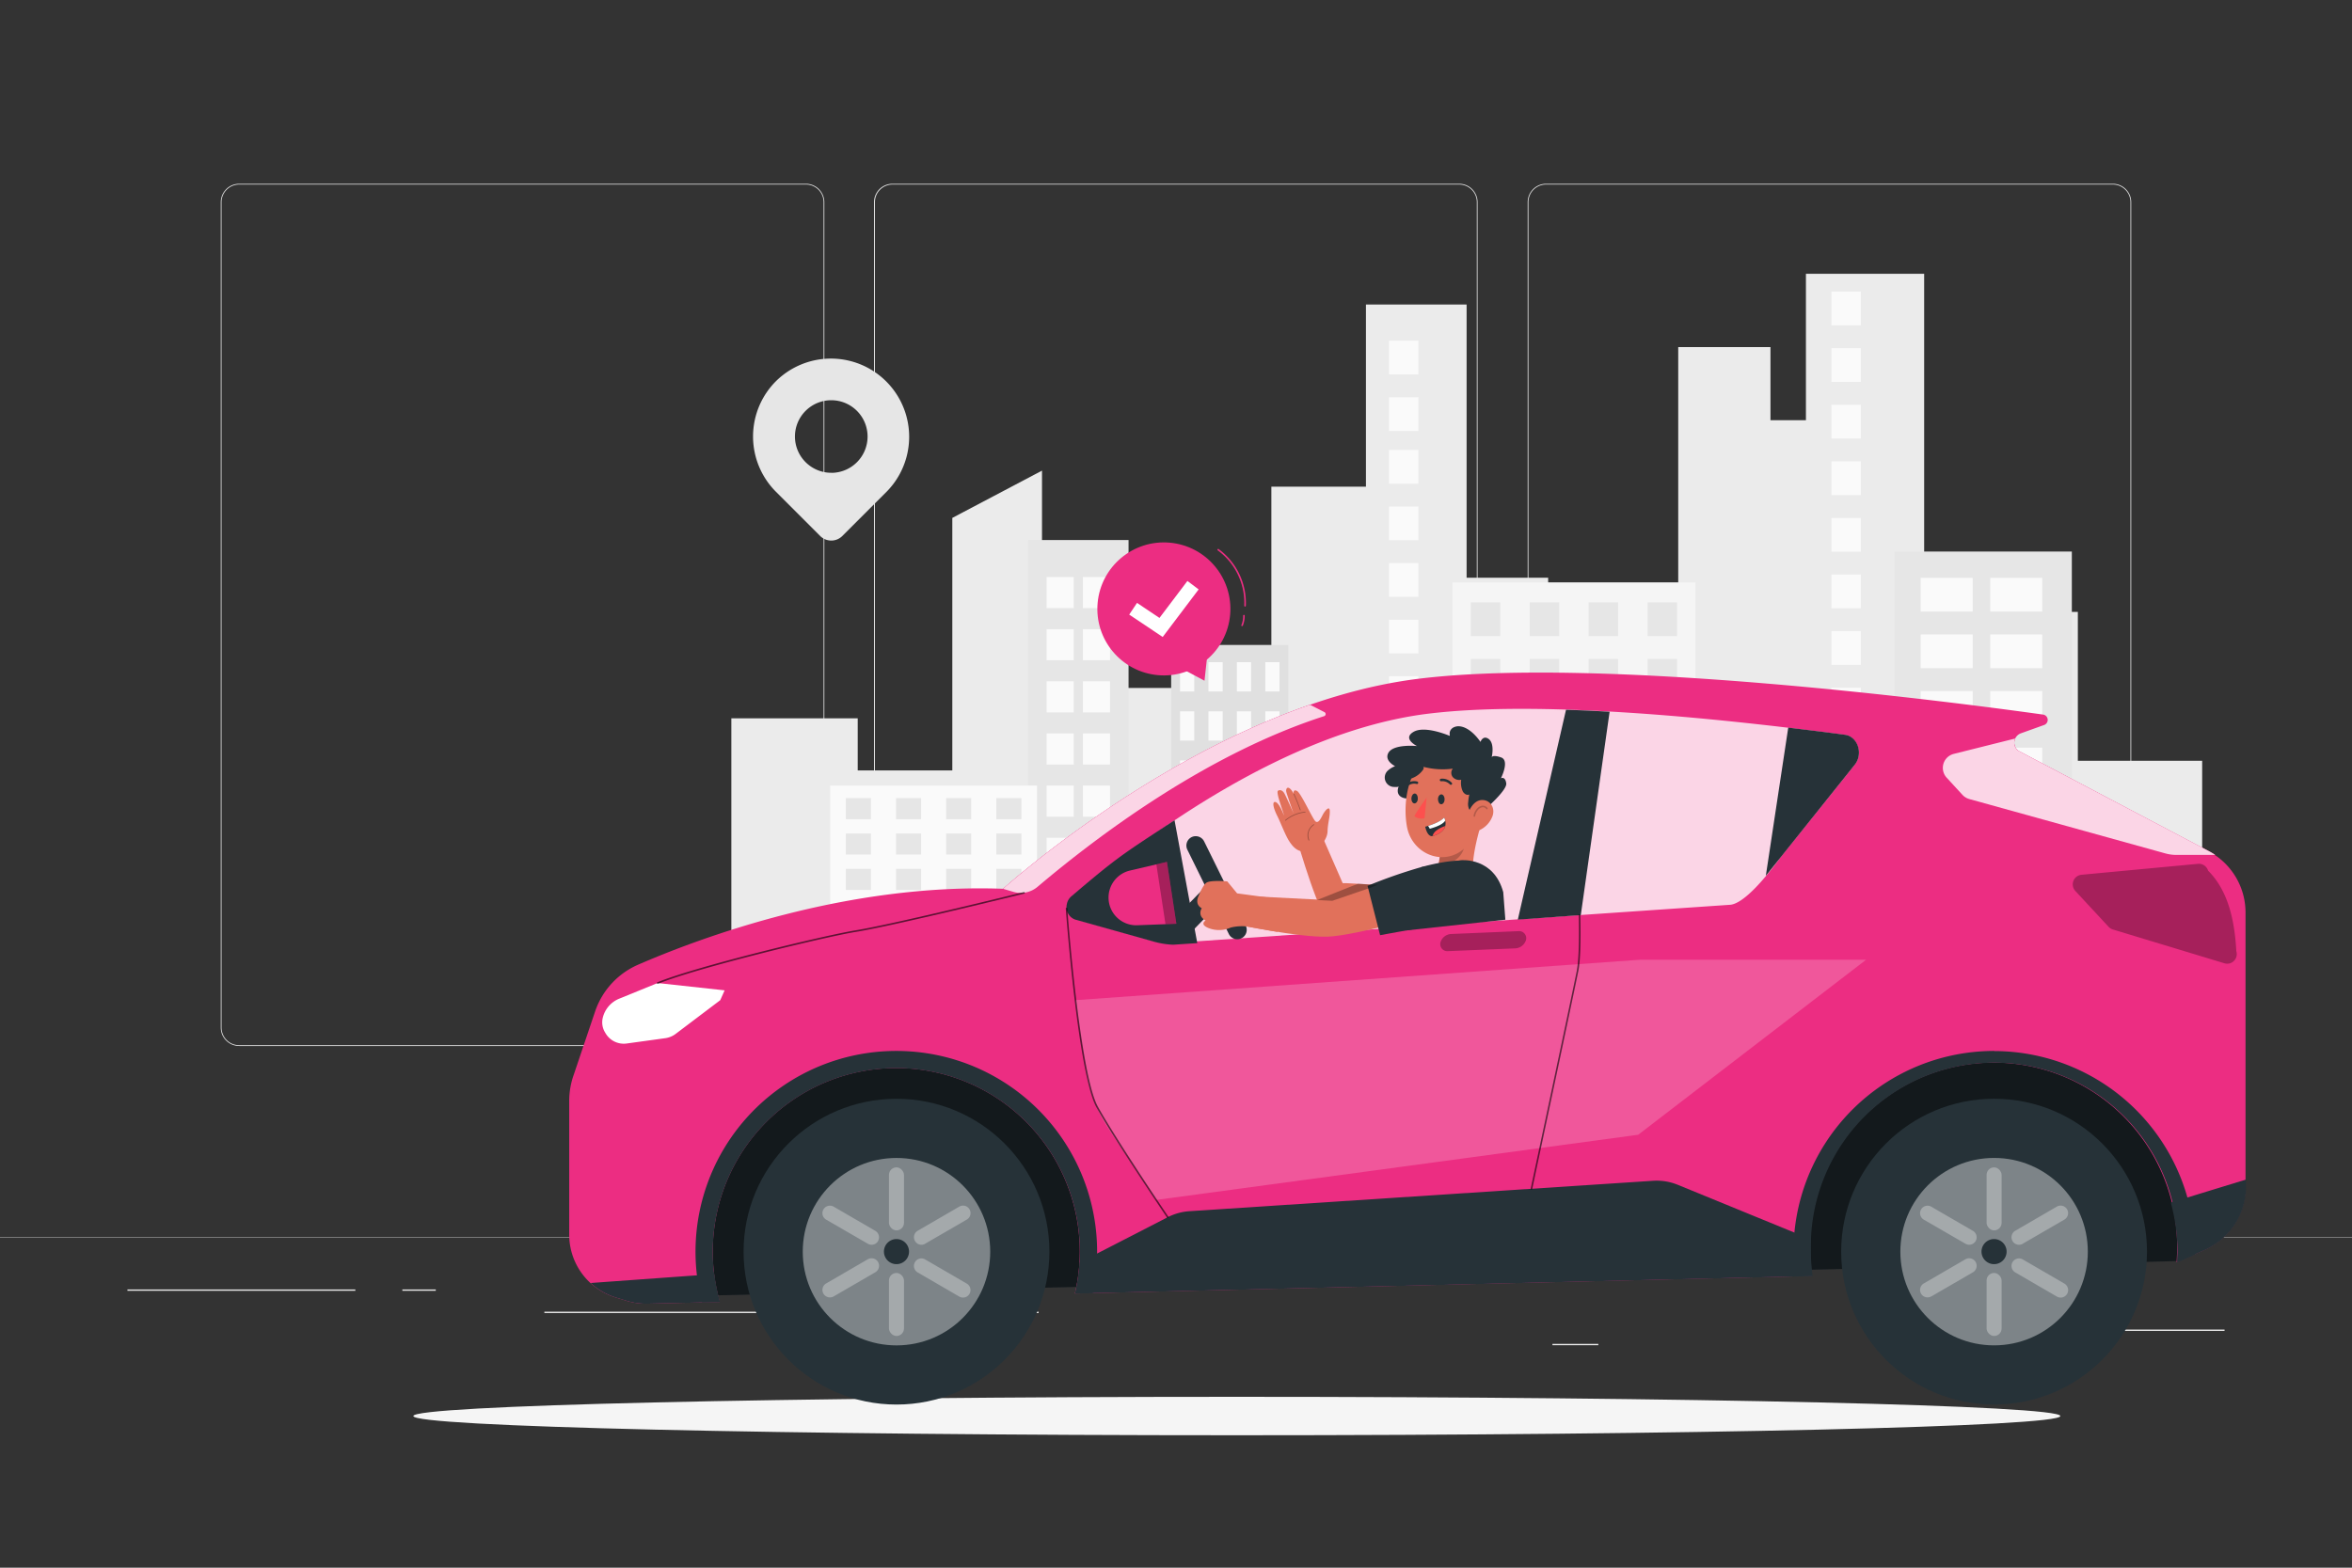 <svg xmlns="http://www.w3.org/2000/svg" viewBox="0 0 750 500"><rect x="0" y="0" width="750" height="500" fill="#333333" stroke="none"/><g id="freepik--background-complete--inject-57"><path d="M673.73,333.61H493a5.87,5.87,0,0,1-5.86-5.86V64.47A5.87,5.87,0,0,1,493,58.61H673.73a5.87,5.87,0,0,1,5.87,5.86V327.75A5.87,5.87,0,0,1,673.73,333.61ZM493,58.86a5.61,5.61,0,0,0-5.61,5.61V327.75a5.61,5.61,0,0,0,5.61,5.61H673.73a5.62,5.62,0,0,0,5.62-5.61V64.47a5.62,5.62,0,0,0-5.62-5.61Z" style="fill:#e0e0e0"></path><path d="M465.31,333.61H284.56a5.87,5.87,0,0,1-5.86-5.86V64.47a5.87,5.87,0,0,1,5.86-5.86H465.31a5.87,5.87,0,0,1,5.86,5.86V327.75A5.87,5.87,0,0,1,465.31,333.61ZM284.56,58.86A5.62,5.62,0,0,0,279,64.47V327.75a5.62,5.62,0,0,0,5.61,5.61H465.31a5.62,5.62,0,0,0,5.61-5.61V64.47a5.62,5.62,0,0,0-5.61-5.61Z" style="fill:#e0e0e0"></path><path d="M257,333.61H76.27a5.87,5.87,0,0,1-5.87-5.86V64.47a5.87,5.87,0,0,1,5.87-5.86H257a5.87,5.87,0,0,1,5.86,5.86V327.75A5.87,5.87,0,0,1,257,333.61ZM76.27,58.86a5.62,5.62,0,0,0-5.62,5.61V327.75a5.62,5.62,0,0,0,5.62,5.61H257a5.61,5.61,0,0,0,5.61-5.61V64.47A5.61,5.61,0,0,0,257,58.86Z" style="fill:#e0e0e0"></path><rect y="394.68" width="750" height="0.12" style="fill:#e0e0e0"></rect><path d="M247.43,121.58a24.94,24.94,0,0,1,35.27,35.27l-14.09,14.09a5,5,0,0,1-7.08,0l-14.1-14.1A24.94,24.94,0,0,1,247.43,121.58Zm17.64,29.23a11.58,11.58,0,1,0-11.58-11.58h0a11.58,11.58,0,0,0,11.58,11.56Z" style="fill:#e6e6e6"></path><g id="freepik--freepik--background-complete--inject-481--inject-57"><polygon points="662.58 242.65 662.58 195.15 633.17 195.15 633.17 205.98 613.57 205.98 613.57 87.31 575.87 87.31 575.87 134.02 564.56 134.02 564.56 110.7 535.15 110.7 535.15 224.44 493.67 224.44 493.67 184.25 467.67 184.25 467.67 97.12 435.57 97.12 435.57 155.21 405.41 155.21 405.41 280.35 382.04 280.35 382.04 219.41 357.91 219.41 357.91 180.2 332.27 180.2 332.27 150.1 303.67 165.18 303.67 245.72 273.51 245.72 273.51 229.11 233.21 229.11 233.21 345.84 702.22 346.07 702.22 242.65 662.58 242.65" style="fill:#ebebeb"></polygon><path d="M359.87,345.91V172.23h-32V346.07C338,345.82,359.87,345.91,359.87,345.91Z" style="fill:#e6e6e6"></path><path d="M330.69,346.07V250.55H264.74v95.31Z" style="fill:#fafafa"></path><path d="M410.82,345.93V205.7H373.46V345.91Z" style="fill:#e0e0e0"></path><rect x="376.3" y="211.2" width="4.53" height="9.34" style="fill:#fafafa"></rect><rect x="385.35" y="211.2" width="4.53" height="9.34" style="fill:#fafafa"></rect><rect x="394.41" y="211.2" width="4.53" height="9.34" style="fill:#fafafa"></rect><rect x="403.47" y="211.2" width="4.53" height="9.34" style="fill:#fafafa"></rect><rect x="376.3" y="226.87" width="4.53" height="9.34" style="fill:#fafafa"></rect><rect x="385.35" y="226.87" width="4.53" height="9.34" style="fill:#fafafa"></rect><rect x="394.41" y="226.87" width="4.53" height="9.34" style="fill:#fafafa"></rect><rect x="403.47" y="226.87" width="4.53" height="9.34" style="fill:#fafafa"></rect><rect x="376.3" y="242.53" width="4.53" height="9.34" style="fill:#fafafa"></rect><rect x="385.35" y="242.53" width="4.53" height="9.34" style="fill:#fafafa"></rect><rect x="394.41" y="242.53" width="4.53" height="9.34" style="fill:#fafafa"></rect><rect x="403.47" y="242.53" width="4.53" height="9.34" style="fill:#fafafa"></rect><rect x="376.3" y="258.19" width="4.53" height="9.34" style="fill:#fafafa"></rect><rect x="385.35" y="258.19" width="4.53" height="9.34" style="fill:#fafafa"></rect><rect x="394.41" y="258.19" width="4.53" height="9.34" style="fill:#fafafa"></rect><rect x="403.47" y="258.19" width="4.53" height="9.34" style="fill:#fafafa"></rect><rect x="376.3" y="273.85" width="4.53" height="9.34" style="fill:#fafafa"></rect><rect x="385.35" y="273.85" width="4.53" height="9.34" style="fill:#fafafa"></rect><rect x="394.41" y="273.85" width="4.53" height="9.34" style="fill:#fafafa"></rect><rect x="403.47" y="273.85" width="4.53" height="9.34" style="fill:#fafafa"></rect><rect x="376.3" y="289.51" width="4.53" height="9.34" style="fill:#fafafa"></rect><rect x="385.35" y="289.51" width="4.53" height="9.34" style="fill:#fafafa"></rect><rect x="394.41" y="289.51" width="4.53" height="9.34" style="fill:#fafafa"></rect><rect x="403.47" y="289.51" width="4.53" height="9.34" style="fill:#fafafa"></rect><rect x="376.3" y="305.17" width="4.53" height="9.34" style="fill:#fafafa"></rect><rect x="385.35" y="305.17" width="4.53" height="9.34" style="fill:#fafafa"></rect><rect x="394.41" y="305.17" width="4.53" height="9.34" style="fill:#fafafa"></rect><rect x="403.47" y="305.17" width="4.53" height="9.34" style="fill:#fafafa"></rect><rect x="376.3" y="320.84" width="4.53" height="9.34" style="fill:#fafafa"></rect><rect x="385.35" y="320.84" width="4.53" height="9.34" style="fill:#fafafa"></rect><rect x="394.41" y="320.84" width="4.53" height="9.34" style="fill:#fafafa"></rect><rect x="403.47" y="320.84" width="4.53" height="9.34" style="fill:#fafafa"></rect><path d="M540.65,346V185.73H463.19V346.05S540.06,346.07,540.65,346Z" style="fill:#f5f5f5"></path><rect x="469" y="192.12" width="9.39" height="10.76" style="fill:#e6e6e6"></rect><rect x="487.8" y="192.12" width="9.39" height="10.76" style="fill:#e6e6e6"></rect><rect x="506.58" y="192.12" width="9.39" height="10.76" style="fill:#e6e6e6"></rect><rect x="525.37" y="192.12" width="9.39" height="10.76" style="fill:#e6e6e6"></rect><rect x="469" y="210.17" width="9.39" height="10.76" style="fill:#e6e6e6"></rect><rect x="487.8" y="210.17" width="9.39" height="10.76" style="fill:#e6e6e6"></rect><rect x="506.58" y="210.17" width="9.39" height="10.76" style="fill:#e6e6e6"></rect><rect x="525.37" y="210.17" width="9.39" height="10.76" style="fill:#e6e6e6"></rect><rect x="469" y="228.22" width="9.39" height="10.76" style="fill:#e6e6e6"></rect><rect x="487.8" y="228.22" width="9.39" height="10.76" style="fill:#e6e6e6"></rect><rect x="506.58" y="228.22" width="9.39" height="10.76" style="fill:#e6e6e6"></rect><rect x="525.37" y="228.22" width="9.39" height="10.76" style="fill:#e6e6e6"></rect><rect x="469" y="246.26" width="9.39" height="10.76" style="fill:#e6e6e6"></rect><rect x="487.8" y="246.26" width="9.39" height="10.76" style="fill:#e6e6e6"></rect><rect x="506.58" y="246.26" width="9.39" height="10.76" style="fill:#e6e6e6"></rect><rect x="525.37" y="246.26" width="9.39" height="10.76" style="fill:#e6e6e6"></rect><rect x="469" y="264.32" width="9.39" height="10.76" style="fill:#e6e6e6"></rect><rect x="487.8" y="264.32" width="9.39" height="10.76" style="fill:#e6e6e6"></rect><rect x="506.58" y="264.32" width="9.39" height="10.76" style="fill:#e6e6e6"></rect><rect x="525.37" y="264.32" width="9.39" height="10.76" style="fill:#e6e6e6"></rect><rect x="469" y="282.36" width="9.39" height="10.76" style="fill:#e6e6e6"></rect><rect x="487.8" y="282.36" width="9.39" height="10.76" style="fill:#e6e6e6"></rect><rect x="506.58" y="282.36" width="9.39" height="10.76" style="fill:#e6e6e6"></rect><rect x="525.37" y="282.36" width="9.39" height="10.76" style="fill:#e6e6e6"></rect><rect x="469" y="300.41" width="9.39" height="10.76" style="fill:#e6e6e6"></rect><rect x="487.8" y="300.41" width="9.39" height="10.76" style="fill:#e6e6e6"></rect><rect x="506.58" y="300.41" width="9.39" height="10.76" style="fill:#e6e6e6"></rect><rect x="525.37" y="300.41" width="9.39" height="10.76" style="fill:#e6e6e6"></rect><rect x="469" y="318.46" width="9.39" height="10.76" style="fill:#e6e6e6"></rect><rect x="487.8" y="318.46" width="9.39" height="10.76" style="fill:#e6e6e6"></rect><rect x="506.58" y="318.46" width="9.39" height="10.76" style="fill:#e6e6e6"></rect><rect x="525.37" y="318.46" width="9.39" height="10.76" style="fill:#e6e6e6"></rect><rect x="333.74" y="184.03" width="8.65" height="9.92" style="fill:#fafafa"></rect><rect x="333.74" y="200.66" width="8.65" height="9.92" style="fill:#fafafa"></rect><rect x="333.74" y="217.3" width="8.65" height="9.92" style="fill:#fafafa"></rect><rect x="333.74" y="233.92" width="8.65" height="9.92" style="fill:#fafafa"></rect><rect x="333.74" y="250.55" width="8.65" height="9.92" style="fill:#fafafa"></rect><rect x="333.74" y="267.19" width="8.65" height="9.92" style="fill:#fafafa"></rect><rect x="333.74" y="283.82" width="8.65" height="9.92" style="fill:#fafafa"></rect><rect x="333.74" y="300.45" width="8.65" height="9.92" style="fill:#fafafa"></rect><rect x="345.31" y="184.03" width="8.65" height="9.92" style="fill:#fafafa"></rect><rect x="345.31" y="200.66" width="8.65" height="9.92" style="fill:#fafafa"></rect><rect x="345.31" y="217.3" width="8.65" height="9.92" style="fill:#fafafa"></rect><rect x="345.31" y="233.92" width="8.65" height="9.92" style="fill:#fafafa"></rect><rect x="345.31" y="250.55" width="8.65" height="9.92" style="fill:#fafafa"></rect><rect x="345.31" y="267.19" width="8.65" height="9.92" style="fill:#fafafa"></rect><rect x="345.31" y="283.82" width="8.65" height="9.92" style="fill:#fafafa"></rect><rect x="345.31" y="300.45" width="8.65" height="9.92" style="fill:#fafafa"></rect><rect x="442.92" y="108.65" width="9.39" height="10.76" style="fill:#fafafa"></rect><rect x="442.92" y="126.69" width="9.39" height="10.76" style="fill:#fafafa"></rect><rect x="442.92" y="143.51" width="9.39" height="10.76" style="fill:#fafafa"></rect><rect x="442.92" y="161.55" width="9.39" height="10.76" style="fill:#fafafa"></rect><rect x="442.92" y="179.59" width="9.39" height="10.76" style="fill:#fafafa"></rect><rect x="442.92" y="197.65" width="9.39" height="10.76" style="fill:#fafafa"></rect><rect x="442.92" y="215.69" width="9.39" height="10.76" style="fill:#fafafa"></rect><rect x="442.92" y="233.75" width="9.39" height="10.76" style="fill:#fafafa"></rect><rect x="583.99" y="93" width="9.39" height="10.76" style="fill:#fafafa"></rect><rect x="583.99" y="111.04" width="9.39" height="10.76" style="fill:#fafafa"></rect><rect x="583.99" y="129.1" width="9.39" height="10.76" style="fill:#fafafa"></rect><rect x="583.99" y="147.14" width="9.39" height="10.76" style="fill:#fafafa"></rect><rect x="583.99" y="165.2" width="9.39" height="10.76" style="fill:#fafafa"></rect><rect x="583.99" y="183.24" width="9.39" height="10.76" style="fill:#fafafa"></rect><rect x="583.99" y="201.29" width="9.39" height="10.76" style="fill:#fafafa"></rect><rect x="583.99" y="219.34" width="9.39" height="10.76" style="fill:#fafafa"></rect><rect x="604.1" y="175.91" width="56.56" height="170.16" style="fill:#e6e6e6"></rect><rect x="612.47" y="184.3" width="16.58" height="10.76" style="fill:#fafafa"></rect><rect x="612.47" y="202.36" width="16.58" height="10.76" style="fill:#fafafa"></rect><rect x="612.47" y="220.4" width="16.58" height="10.76" style="fill:#fafafa"></rect><rect x="612.47" y="238.45" width="16.58" height="10.76" style="fill:#fafafa"></rect><rect x="612.47" y="256.5" width="16.58" height="10.76" style="fill:#fafafa"></rect><rect x="612.47" y="274.54" width="16.58" height="10.76" style="fill:#fafafa"></rect><rect x="612.47" y="292.6" width="16.58" height="10.76" style="fill:#fafafa"></rect><rect x="612.47" y="310.64" width="16.58" height="10.76" style="fill:#fafafa"></rect><rect x="634.65" y="184.3" width="16.58" height="10.76" style="fill:#fafafa"></rect><rect x="634.65" y="202.36" width="16.58" height="10.76" style="fill:#fafafa"></rect><rect x="634.65" y="220.4" width="16.58" height="10.76" style="fill:#fafafa"></rect><rect x="634.65" y="238.45" width="16.58" height="10.76" style="fill:#fafafa"></rect><rect x="634.65" y="256.5" width="16.58" height="10.76" style="fill:#fafafa"></rect><rect x="634.65" y="274.54" width="16.58" height="10.76" style="fill:#fafafa"></rect><rect x="634.65" y="292.6" width="16.58" height="10.76" style="fill:#fafafa"></rect><rect x="634.65" y="310.64" width="16.58" height="10.76" style="fill:#fafafa"></rect><path d="M573.26,346V228.22H548.59V346Z" style="fill:#e0e0e0"></path><rect x="550.46" y="232.98" width="2.99" height="8.02" style="fill:#fafafa"></rect><rect x="556.44" y="232.98" width="2.99" height="8.02" style="fill:#fafafa"></rect><rect x="562.41" y="232.98" width="2.99" height="8.02" style="fill:#fafafa"></rect><rect x="568.4" y="232.98" width="2.99" height="8.02" style="fill:#fafafa"></rect><rect x="550.46" y="246.44" width="2.99" height="8.02" style="fill:#fafafa"></rect><rect x="556.44" y="246.44" width="2.99" height="8.02" style="fill:#fafafa"></rect><rect x="562.41" y="246.44" width="2.99" height="8.02" style="fill:#fafafa"></rect><rect x="568.4" y="246.44" width="2.99" height="8.02" style="fill:#fafafa"></rect><rect x="550.46" y="259.89" width="2.99" height="8.02" style="fill:#fafafa"></rect><rect x="556.44" y="259.89" width="2.99" height="8.02" style="fill:#fafafa"></rect><rect x="562.41" y="259.89" width="2.99" height="8.02" style="fill:#fafafa"></rect><rect x="568.4" y="259.89" width="2.99" height="8.02" style="fill:#fafafa"></rect><rect x="550.46" y="273.35" width="2.99" height="8.02" style="fill:#fafafa"></rect><rect x="556.44" y="273.35" width="2.99" height="8.02" style="fill:#fafafa"></rect><rect x="562.41" y="273.35" width="2.99" height="8.02" style="fill:#fafafa"></rect><rect x="568.4" y="273.35" width="2.99" height="8.02" style="fill:#fafafa"></rect><rect x="550.46" y="286.82" width="2.99" height="8.02" style="fill:#fafafa"></rect><rect x="556.44" y="286.82" width="2.99" height="8.02" style="fill:#fafafa"></rect><rect x="562.41" y="286.82" width="2.99" height="8.02" style="fill:#fafafa"></rect><rect x="568.4" y="286.82" width="2.99" height="8.02" style="fill:#fafafa"></rect><rect x="550.46" y="300.27" width="2.99" height="8.02" style="fill:#fafafa"></rect><rect x="556.44" y="300.27" width="2.99" height="8.02" style="fill:#fafafa"></rect><rect x="562.41" y="300.27" width="2.99" height="8.02" style="fill:#fafafa"></rect><rect x="568.4" y="300.27" width="2.99" height="8.02" style="fill:#fafafa"></rect><rect x="550.46" y="313.73" width="2.99" height="8.02" style="fill:#fafafa"></rect><rect x="556.44" y="313.73" width="2.99" height="8.02" style="fill:#fafafa"></rect><rect x="562.41" y="313.73" width="2.99" height="8.02" style="fill:#fafafa"></rect><rect x="568.4" y="313.73" width="2.99" height="8.02" style="fill:#fafafa"></rect><rect x="550.46" y="327.18" width="2.99" height="8.02" style="fill:#fafafa"></rect><rect x="556.44" y="327.18" width="2.99" height="8.02" style="fill:#fafafa"></rect><rect x="562.41" y="327.18" width="2.99" height="8.02" style="fill:#fafafa"></rect><rect x="568.4" y="327.18" width="2.99" height="8.02" style="fill:#fafafa"></rect><rect x="269.73" y="254.54" width="8" height="6.73" style="fill:#e6e6e6"></rect><rect x="285.72" y="254.54" width="8" height="6.73" style="fill:#e6e6e6"></rect><rect x="301.7" y="254.54" width="8" height="6.73" style="fill:#e6e6e6"></rect><rect x="317.7" y="254.54" width="8" height="6.73" style="fill:#e6e6e6"></rect><rect x="269.73" y="265.83" width="8" height="6.73" style="fill:#e6e6e6"></rect><rect x="285.72" y="265.83" width="8" height="6.73" style="fill:#e6e6e6"></rect><rect x="301.7" y="265.83" width="8" height="6.73" style="fill:#e6e6e6"></rect><rect x="317.7" y="265.83" width="8" height="6.73" style="fill:#e6e6e6"></rect><rect x="269.73" y="277.11" width="8" height="6.73" style="fill:#e6e6e6"></rect><rect x="285.72" y="277.11" width="8" height="6.73" style="fill:#e6e6e6"></rect><rect x="301.7" y="277.11" width="8" height="6.73" style="fill:#e6e6e6"></rect><rect x="317.7" y="277.11" width="8" height="6.73" style="fill:#e6e6e6"></rect><rect x="269.73" y="288.4" width="8" height="6.73" style="fill:#e6e6e6"></rect><rect x="285.72" y="288.4" width="8" height="6.73" style="fill:#e6e6e6"></rect><rect x="301.7" y="288.4" width="8" height="6.73" style="fill:#e6e6e6"></rect><rect x="317.7" y="288.4" width="8" height="6.73" style="fill:#e6e6e6"></rect><rect x="269.73" y="299.68" width="8" height="6.73" style="fill:#e6e6e6"></rect><rect x="285.72" y="299.68" width="8" height="6.73" style="fill:#e6e6e6"></rect><rect x="301.7" y="299.68" width="8" height="6.73" style="fill:#e6e6e6"></rect><rect x="317.7" y="299.68" width="8" height="6.73" style="fill:#e6e6e6"></rect><rect x="269.73" y="310.96" width="8" height="6.73" style="fill:#e6e6e6"></rect><rect x="285.72" y="310.96" width="8" height="6.73" style="fill:#e6e6e6"></rect><rect x="301.7" y="310.96" width="8" height="6.73" style="fill:#e6e6e6"></rect><rect x="317.7" y="310.96" width="8" height="6.73" style="fill:#e6e6e6"></rect><rect x="269.73" y="322.25" width="8" height="6.73" style="fill:#e6e6e6"></rect><rect x="285.72" y="322.25" width="8" height="6.73" style="fill:#e6e6e6"></rect><rect x="301.7" y="322.25" width="8" height="6.73" style="fill:#e6e6e6"></rect><rect x="317.7" y="322.25" width="8" height="6.73" style="fill:#e6e6e6"></rect></g><rect x="653.63" y="424.06" width="55.73" height="0.42" style="fill:#ebebeb"></rect><rect x="495.04" y="428.62" width="14.63" height="0.42" style="fill:#ebebeb"></rect><rect x="40.64" y="411.26" width="72.67" height="0.42" style="fill:#ebebeb"></rect><rect x="128.3" y="411.26" width="10.66" height="0.42" style="fill:#ebebeb"></rect><rect x="173.59" y="418.36" width="157.61" height="0.42" style="fill:#ebebeb"></rect></g><g id="freepik--Shadow--inject-57"><path d="M657,451.63c0,3.39-117.57,6.13-262.6,6.13s-262.6-2.74-262.6-6.13,117.57-6.13,262.6-6.13S657,448.25,657,451.63Z" style="fill:#f5f5f5"></path></g><g id="freepik--speech-bubble--inject-57"><circle cx="371.15" cy="194.23" r="21.21" transform="translate(145.05 546.86) rotate(-84.96)" style="fill:#EC2D82"></circle><polygon points="379.48 208.61 378.01 213.87 384.09 217.11 384.83 210.37 379.48 208.61" style="fill:#EC2D82"></polygon><path d="M397,193.46h0a.26.26,0,0,1-.23-.27,20.82,20.82,0,0,0-8.46-17.66.25.25,0,0,1-.06-.35.25.25,0,0,1,.35-.06,21.34,21.34,0,0,1,8.67,18.1A.25.25,0,0,1,397,193.46Z" style="fill:#EC2D82"></path><path d="M396.08,199.69l-.09,0a.25.25,0,0,1-.14-.33,7.38,7.38,0,0,0,.56-3,.25.25,0,0,1,.25-.25.24.24,0,0,1,.25.24,7.83,7.83,0,0,1-.6,3.18A.25.25,0,0,1,396.08,199.69Z" style="fill:#EC2D82"></path><polygon points="370.76 203.16 360.08 196.02 362.57 192.29 369.73 197.08 378.64 185.29 382.22 187.99 370.76 203.16" style="fill:#fff"></polygon></g><g id="freepik--Character--inject-57"><polygon points="695.14 402.19 200.53 413.79 200.53 329.19 699.9 329.19 695.14 402.19" style="fill:#263238"></polygon><polygon points="695.14 402.19 200.53 413.79 200.53 329.19 699.9 329.19 695.14 402.19" style="isolation:isolate;opacity:0.5"></polygon><g id="freepik--freepik-car-inject-7--inject-57"><path d="M181.51,350.9v42.9a20.94,20.94,0,0,0,14.77,20l3.49,1.06a20.87,20.87,0,0,0,6.66.93l23.1-.54a58.52,58.52,0,1,1,113.23-2.7l235-5.59a57.3,57.3,0,0,1-.55-8.28,58.52,58.52,0,1,1,117,.51c0,1.14-.1,2.26-.1,3.39.31-.13.63-.25.94-.4l8-3.59a22.15,22.15,0,0,0,13-20.18V291.05a22.1,22.1,0,0,0-11.83-19.58L644,239.7a3.19,3.19,0,0,1,.4-5.81l7.39-2.65a1.72,1.72,0,0,0-.34-3.34c-28.7-4-140.35-18.6-199-11.43-67.7,8.29-132.58,67-132.58,67C270,281.64,223.47,299,203.45,307.69a25,25,0,0,0-13.69,14.92l-6.85,20.3A25,25,0,0,0,181.51,350.9Z" style="fill:#EC2D82"></path><path d="M577.87,407a59.29,59.29,0,0,1-.51-7.77c0-1.33,0-2.64.13-3.94L535,377.88a17.87,17.87,0,0,0-7.85-1.28l-147.84,9.7a17.63,17.63,0,0,0-6.93,1.91l-28.09,14.45a60.23,60.23,0,0,1-1.43,9.91Z" style="fill:#263238"></path><path d="M716.22,378.43V376.2l-24,7.36a59.1,59.1,0,0,1,2.11,15.65c0,1.14-.1,2.26-.1,3.39.31-.13.63-.25.94-.4l8.06-3.59A22.15,22.15,0,0,0,716.22,378.43Z" style="fill:#263238"></path><path d="M188.33,409.2a21,21,0,0,0,8,4.62l3.5,1.06a20.81,20.81,0,0,0,6.65.93l23.1-.54a57.54,57.54,0,0,1-1.8-8.92Z" style="fill:#263238"></path><path d="M635.93,335.19a64,64,0,0,0-63.53,71.93L578,407a57.3,57.3,0,0,1-.55-8.28,58.52,58.52,0,1,1,117,.51c0,1.14-.09,2.26-.09,3.39.31-.13.63-.25.94-.4l4.62-2.1v-.89a64.09,64.09,0,0,0-64-64Z" style="fill:#263238"></path><path d="M285.87,335.19a64,64,0,0,0-62,80.2l5.68-.12a58.52,58.52,0,1,1,113.24-2.7l5.67-.13a64,64,0,0,0-62.64-77.25Z" style="fill:#263238"></path><path d="M341.58,286a4.25,4.25,0,0,0-1.37,2.35,4.2,4.2,0,0,0,2.66,5l24.43,6.85a16.7,16.7,0,0,0,6.63.5L555.1,278.25a18.49,18.49,0,0,0,11.63-6.45l23.76-27.69a6,6,0,0,0,1.43-3.38c.32-3.15-1.65-6-4.42-6.35-43.38-5.75-98.23-11-132.86-6.75C409.25,233.17,363.54,267.29,341.58,286Z" style="fill:#EC2D82"></path><path d="M342.4,286a4.26,4.26,0,0,0-1.38,2.35,4.21,4.21,0,0,0,2.67,5l24.43,6.85a16.7,16.7,0,0,0,6.63.5l177.11-12.14c4.41-.56,11.22-8.67,16-15.24l23.41-29.21a6.18,6.18,0,0,0,1.43-3.38c.32-3.15-1.66-6-4.42-6.35-43.38-5.75-98.23-11-132.87-6.75C410.06,233.17,364.36,267.29,342.4,286Z" style="fill:#fff;isolation:isolate;opacity:0.8"></path><g style="opacity:0.3"><path d="M460.74,303.23a2.23,2.23,0,0,1-1.34-2.86h0a3.73,3.73,0,0,1,3.37-2.48l21.56-.91a2.28,2.28,0,0,1,.86.13,2.25,2.25,0,0,1,1.36,2.88h0a3.79,3.79,0,0,1-3.39,2.48l-21.56.89A2.31,2.31,0,0,1,460.74,303.23Z"></path></g><path d="M621.08,241.46a4.61,4.61,0,0,0-.38,6.52l5.11,5.56a4.73,4.73,0,0,0,2.16,1.31l62.63,17.37a13.44,13.44,0,0,0,3.34.45h12.44a20,20,0,0,0-2-1.2L644,239.66h0a3.07,3.07,0,0,1-1.39-4.12L623,240.45A4.67,4.67,0,0,0,621.08,241.46Z" style="fill:#EC2D82"></path><path d="M231.07,315.86l-21.37-2.33-12.27,5a8.8,8.8,0,0,0-5.2,6h0a6.17,6.17,0,0,0,.63,4.62l.22.37a6.73,6.73,0,0,0,6.74,3.3l12.32-1.7a7.18,7.18,0,0,0,3.31-1.37L229.67,319Z" style="fill:#fff;isolation:isolate"></path><path d="M319.85,283.48l3.4,1a8.28,8.28,0,0,0,7.59-1.63c19.81-16.76,54.24-42.46,91.4-54.44a.73.73,0,0,0,.39-.32.69.69,0,0,0-.27-.95l-4.62-2.37C364.14,243.33,319.85,283.48,319.85,283.48Z" style="fill:#EC2D82"></path><path d="M319.85,283.48l3.4,1a8.28,8.28,0,0,0,7.59-1.63c19.81-16.76,54.24-42.46,91.4-54.44a.73.73,0,0,0,.39-.32.69.69,0,0,0-.27-.95l-4.62-2.37C364.14,243.33,319.85,283.48,319.85,283.48Z" style="fill:#fff;isolation:isolate;opacity:0.8"></path><path d="M522.94,306.1,342.84,319l3.39,22.21a46.9,46.9,0,0,0,7.39,19l15.05,22.5,153.72-20.79,72.67-55.82Z" style="fill:#fff;isolation:isolate;opacity:0.2"></path><circle cx="635.87" cy="399.2" r="48.76" style="fill:#263238"></circle><circle cx="635.87" cy="399.2" r="29.89" style="fill:#fff;isolation:isolate;opacity:0.4"></circle><g style="opacity:0.3"><rect x="633.48" y="372.32" width="4.79" height="20.1" rx="2.39" style="fill:#fff"></rect></g><g style="opacity:0.3"><rect x="633.48" y="406" width="4.79" height="20.1" rx="2.39" style="fill:#fff"></rect></g><g style="opacity:0.3"><path d="M645,396.7a2.39,2.39,0,0,1-3.26-.9h0a2.39,2.39,0,0,1,.88-3.26l13.26-7.7a2.4,2.4,0,0,1,3.28.88h0a2.4,2.4,0,0,1-.88,3.26L645,396.68Z" style="fill:#fff"></path></g><g style="opacity:0.3"><path d="M615.84,413.47a2.39,2.39,0,0,1-3.26-.88h0a2.38,2.38,0,0,1,.88-3.25l13.26-7.7h0a2.4,2.4,0,0,1,3.27.87h0a2.41,2.41,0,0,1-.87,3.28l-13.27,7.7Z" style="fill:#fff"></path></g><g style="opacity:0.3"><path d="M655.89,413.53l-13.26-7.7a2.4,2.4,0,0,1-.88-3.28h0a2.4,2.4,0,0,1,3.28-.86l13.26,7.7a2.4,2.4,0,0,1,.88,3.26h0A2.4,2.4,0,0,1,655.89,413.53Z" style="fill:#fff"></path></g><g style="opacity:0.3"><path d="M630,395.81a2.39,2.39,0,0,1-3.26.87L613.46,389h0a2.39,2.39,0,0,1-.87-3.26h0a2.39,2.39,0,0,1,3.26-.87l13.27,7.7h0a2.39,2.39,0,0,1,.87,3.26h0Z" style="fill:#fff"></path></g><path d="M631.86,399.19a4,4,0,0,1,4-4h0a4,4,0,1,1-4,4Z" style="fill:#263238"></path><circle cx="285.87" cy="399.21" r="48.76" style="fill:#263238"></circle><circle cx="285.87" cy="399.21" r="29.89" style="fill:#fff;isolation:isolate;opacity:0.4"></circle><g style="opacity:0.3"><rect x="283.47" y="372.32" width="4.79" height="20.1" rx="2.39" style="fill:#fff"></rect></g><g style="opacity:0.3"><rect x="283.47" y="406" width="4.79" height="20.1" rx="2.39" style="fill:#fff"></rect></g><g style="opacity:0.3"><path d="M295,396.7a2.36,2.36,0,0,1-3.23-.9h0a2.37,2.37,0,0,1,.86-3.26l13.27-7.7h0a2.38,2.38,0,0,1,3.26.88h0a2.38,2.38,0,0,1-.88,3.26L295,396.68Z" style="fill:#fff"></path></g><g style="opacity:0.3"><path d="M262.57,412.59h0a2.38,2.38,0,0,1,.88-3.25l13.26-7.7a2.4,2.4,0,0,1,3.28.86h0a2.4,2.4,0,0,1-.88,3.28l-13.26,7.7A2.41,2.41,0,0,1,262.57,412.59Z" style="fill:#fff"></path></g><g style="opacity:0.3"><path d="M309.15,412.66a2.39,2.39,0,0,1-3.26.87l-13.27-7.7a2.4,2.4,0,0,1-.86-3.28h0a2.37,2.37,0,0,1,3.26-.86l13.26,7.7h0a2.39,2.39,0,0,1,.87,3.26h0Z" style="fill:#fff"></path></g><g style="opacity:0.3"><path d="M280,395.83a2.39,2.39,0,0,1-3.27.85L263.45,389h0a2.38,2.38,0,0,1-.88-3.26h0a2.41,2.41,0,0,1,3.28-.88l13.26,7.7h0a2.39,2.39,0,0,1,.87,3.26h0Z" style="fill:#fff"></path></g><path d="M285.87,395.19h0a4,4,0,1,1-4,4A4,4,0,0,1,285.87,395.19Z" style="fill:#263238"></path><path d="M711.11,307.23a3.08,3.08,0,0,0,2-3.86c-.56-10.26-2.74-19.4-9-25.69a3.07,3.07,0,0,0-3.18-2.17L663.75,279a3.08,3.08,0,0,0-2,5.13l10.64,11.47a3.08,3.08,0,0,0,1.36.85l35.57,10.78A3.16,3.16,0,0,0,711.11,307.23Z" style="isolation:isolate;opacity:0.3"></path><path d="M340.21,288.3a4.2,4.2,0,0,0,2.66,5l24.44,6.85a27.08,27.08,0,0,0,6.79,1.16l7.69-.51-7.26-39.2c-16.75,11-17.9,11.51-32.95,24.32A4.25,4.25,0,0,0,340.21,288.3Z" style="fill:#263238"></path><path d="M499.37,226.37,484,293.3l20.08-1.45L513.27,227Q506.22,226.58,499.37,226.37Z" style="fill:#263238"></path><path d="M563.08,279.34l28.2-35.23a6.12,6.12,0,0,0,1.46-3.43c.31-3.15-1.67-6-4.43-6.33-5.78-.79-11.93-1.54-18.08-2.28" style="fill:#263238"></path><path d="M362.43,295.11a8.83,8.83,0,0,1-8.94-8.74h0a8.85,8.85,0,0,1,6.84-8.72l11.78-2.76,3,19.74-12.44.47Z" style="fill:#EC2D82"></path><polygon points="371.65 294.76 375.1 294.63 372.11 274.89 368.74 275.69 371.65 294.76" style="isolation:isolate;opacity:0.3"></polygon></g><path d="M488.35,379.4h-.05a.25.25,0,0,1-.19-.3c.13-.61,13-61,14.65-69.26.63-3.15.86-9.2.67-18a.25.25,0,0,1,.25-.25h0a.25.25,0,0,1,.25.24c.19,8.81,0,14.89-.68,18.08-1.65,8.24-14.52,68.66-14.65,69.27A.26.26,0,0,1,488.35,379.4Z" style="opacity:0.6"></path><path d="M372.36,388.46a.26.26,0,0,1-.21-.11c-.16-.25-16.77-24.83-22.48-35.11-5.87-10.58-9.66-61.29-9.82-63.45a.25.25,0,0,1,.23-.26.24.24,0,0,1,.27.23c0,.52,3.94,52.75,9.76,63.24,5.69,10.26,22.29,34.83,22.46,35.07a.26.26,0,0,1-.07.35A.23.23,0,0,1,372.36,388.46Z" style="opacity:0.6"></path><path d="M209.7,313.78a.25.25,0,0,1-.23-.15.26.26,0,0,1,.14-.33c12.74-5.21,53.57-15,63.15-16.57,12.07-1.93,53.31-12.11,53.72-12.21a.26.26,0,0,1,.31.19.25.25,0,0,1-.19.3c-.41.1-41.67,10.28-53.76,12.22-9.3,1.49-50.62,11.45-63,16.54Z" style="opacity:0.6"></path><path d="M621.08,241.46a4.61,4.61,0,0,0-.38,6.52l5.11,5.56a4.73,4.73,0,0,0,2.16,1.31l62.63,17.37a13.44,13.44,0,0,0,3.34.45h12.44a20,20,0,0,0-2-1.2L644,239.66h0a3.07,3.07,0,0,1-1.39-4.12L623,240.45A4.67,4.67,0,0,0,621.08,241.46Z" style="fill:#fff;isolation:isolate;opacity:0.8"></path><path d="M413.65,268s7.48,26.32,11.12,27.25c6.58,1.7,28.84-2.12,28.4-2.86l-1.83-9.27s-22.72-1.63-23.19-1.45l-7.21-16.5Z" style="fill:#e1715b"></path><path d="M421,269.8s2.27-2.11,2.33-4.68.79-4.59.71-6.5-1.68.12-2.31,1.37-1.36,2.66-2.23,2-4.6-9-5.9-9.71-1.11.81-1.11.81-1-2-1.86-1.84c-.23,0-.71.52-.41,1.5.67,2.21,2.31,6.78,2.31,6.78-.09-.26-2.52-5.76-3-6.53-.61-1-1.42-1.18-2-.8-.81.53,2,7.44,1.87,7.82,0,0-1.46-4-2.71-4.23s-.46,2.4.66,4.55c1,2,2.54,6.11,3.78,8,1.53,2.34,3.09,3.57,5.68,3.17A8.86,8.86,0,0,0,421,269.8Z" style="fill:#e1715b"></path><path d="M414.64,258.45a.12.12,0,0,1-.12-.08c-.58-1.69-1.25-3.35-2-5a.13.13,0,0,1,.06-.17.14.14,0,0,1,.17.06c.72,1.62,1.39,3.3,2,5a.13.13,0,0,1-.07.16Z" style="opacity:0.3"></path><path d="M409.92,261.76a.14.14,0,0,1-.1-.05.12.12,0,0,1,0-.17,12,12,0,0,1,6.35-2.66.13.13,0,0,1,.14.11.12.12,0,0,1-.11.14,11.78,11.78,0,0,0-6.22,2.6A.11.11,0,0,1,409.92,261.76Z" style="opacity:0.3"></path><path d="M417.36,268.1a.12.12,0,0,1-.11-.08,4.17,4.17,0,0,1,1.61-5.1.12.12,0,0,1,.17,0,.14.14,0,0,1,0,.18,4,4,0,0,0-1.63,2.12,4,4,0,0,0,.11,2.68.14.14,0,0,1-.07.16Z" style="opacity:0.3"></path><path d="M472.31,259.23s8.33-7,8-9.38-1.7-1.63-1.7-1.63,2.89-5.67.05-6.65-3,0-3,0,1.13-4.63-1.13-6c-1.71-1.07-2.44,1.06-2.44,1.06s-3.27-5.08-7.18-5c-1.93.15-2.89,1.39-2.61,2.88a1.42,1.42,0,0,0,0,.2s-7.9-3.45-11.57-1.28,1.12,4.52,1.12,4.52-7.7-.8-9.2,2.3c-1.2,2.46,2.22,4.11,2.22,4.11a7.47,7.47,0,0,0-2.25,1.35,3,3,0,0,0,1.89,5.28h.07c.41,0,1.14.1,1.44-.18,0,0-1.33,2.78,1.52,3.68s4.21-2.41,4.21-2.41Z" style="fill:#263238"></path><path d="M469.69,277.34s-.46-4,2.39-13.77l-.51-.25c.39-1.36.81-2.62,1.21-3.71a.18.18,0,0,0,0-.05l-13.38,8.22c.31,3.13-.83,9.16-1.5,11.7l3.46,5.87Z" style="fill:#e1715b"></path><path d="M459.17,272.17l7.69-1.71c-.7,2.39-2.83,5.21-8.17,5.43A23.19,23.19,0,0,0,459.17,272.17Z" style="opacity:0.2"></path><path d="M450.24,244.69c-1.58,3.08-2.15,9.88,2.77,8.47S453,239.38,450.24,244.69Z" style="fill:#263238"></path><path d="M472.9,253.08c-.92,8.46-1.27,13.25-5.77,17.37-6.76,6.19-16.83,1.91-18.46-6.68-1.47-7.74.28-20.28,8.77-23.18A11.73,11.73,0,0,1,472.9,253.08Z" style="fill:#e1715b"></path><path d="M460.64,255c0,.86-.53,1.54-1.1,1.51s-1-.76-1-1.63.54-1.55,1.1-1.52S460.68,254.09,460.64,255Z" style="fill:#263238"></path><path d="M452.11,254.72c0,.87-.53,1.55-1.1,1.52s-1-.77-.95-1.63.53-1.55,1.1-1.52S452.15,253.85,452.11,254.72Z" style="fill:#263238"></path><path d="M454.91,254.37s-3,4.19-3.92,5.9c1.16,1.15,3.26.75,3.26.75Z" style="fill:#fd504e"></path><path d="M462.74,250.29a.39.39,0,0,1-.39-.11,3.3,3.3,0,0,0-2.77-1,.41.41,0,0,1-.16-.8,4.1,4.1,0,0,1,3.51,1.27.41.41,0,0,1,0,.57A.32.32,0,0,1,462.74,250.29Z" style="fill:#263238"></path><path d="M448.49,250.8a.42.42,0,0,1-.14-.71,4,4,0,0,1,3.61-.82.41.41,0,0,1,.26.51.4.4,0,0,1-.51.26,3.14,3.14,0,0,0-2.84.69A.41.41,0,0,1,448.49,250.8Z" style="fill:#263238"></path><path d="M456.72,266.69c.08,0,0,0,0,0Z" style="fill:#263238"></path><path d="M455.4,263.41c1.37-.43,3.88-1.35,5.1-2.63a3.75,3.75,0,0,1,.35.94,3.67,3.67,0,0,1,0,1.75c-.3,1.17-1.33,2.44-4.08,3.2l-.06,0h0s-1.49.38-2.24-3C454.46,263.68,454.83,263.59,455.4,263.41Z" style="fill:#263238"></path><path d="M455.4,263.41l.53.91c2.59-.72,4.32-1.58,4.92-2.6a3.75,3.75,0,0,0-.35-.94C459.28,262.06,456.77,263,455.4,263.41Z" style="fill:#fff"></path><path d="M456.78,266.67c2.75-.76,3.78-2,4.08-3.2a9.16,9.16,0,0,0-2.89,1.46A3.48,3.48,0,0,0,456.78,266.67Z" style="fill:#fb504e"></path><path d="M470.36,259.63a4.38,4.38,0,0,1-1.9-1.57,4,4,0,0,1-.28-2.27,21.33,21.33,0,0,1,.34-2.4c-.75.38-1.67-.22-2.08-1a6.54,6.54,0,0,1-.49-3.7,2.78,2.78,0,0,1-2.68-.83,2.14,2.14,0,0,1,0-2.71,24.31,24.31,0,0,1-9.38-.58c.21.39,0,.86-.31,1.21a7.38,7.38,0,0,1-4.48,2.74c-.26.05-.58.06-.73-.16a.71.71,0,0,1-.06-.41,6.57,6.57,0,0,1,2.39-4.43,14.94,14.94,0,0,1,4.49-2.48,28.47,28.47,0,0,1,8.3-2,16.88,16.88,0,0,1,8.36,1.45,4.28,4.28,0,0,1,1.51,1.07,4.48,4.48,0,0,1,.75,1.61,29.3,29.3,0,0,1,1.18,10.69" style="fill:#263238"></path><path d="M475.92,260.31a8,8,0,0,1-4.21,4.49c-2.59,1.14-4.31-1.09-3.94-3.75.33-2.4,2.07-5.88,4.84-5.89S476.82,257.85,475.92,260.31Z" style="fill:#e1715b"></path><path d="M470.1,260.48h0a.25.25,0,0,1-.21-.29,4.51,4.51,0,0,1,.94-2.1,2.92,2.92,0,0,1,1.65-1.09,1.82,1.82,0,0,1,1.87.74.27.27,0,0,1-.08.35.26.26,0,0,1-.35-.09,1.31,1.31,0,0,0-1.34-.51,2.44,2.44,0,0,0-1.36.91,4.06,4.06,0,0,0-.83,1.87A.25.25,0,0,1,470.1,260.48Z" style="opacity:0.2"></path><path d="M457.27,291.15s-24.87,7.27-33.9,7.59-29-3.9-29-3.9l1.13-9.18,29.34,1.5,31.9-10.65Z" style="fill:#e1715b"></path><path d="M448.38,296.76l4.89-20.21,12.42-2.17c.55-.08,10.63-.91,13.66,10.16l.67,8.79Z" style="fill:#263238"></path><path d="M460.08,294.74c-.69,0-20,3.53-20,3.53l-4-15.74a162.35,162.35,0,0,1,17.22-6c9.2-2.49,17.82-3.26,19.8,1C476.83,285.71,460.08,294.74,460.08,294.74Z" style="fill:#263238"></path><path d="M420,287.06l4.83.25,12.55-4.3s2.6-1.12,1.94-.89-5.86-.32-6.21-.26S420,287.06,420,287.06Z" style="isolation:isolate;opacity:0.3"></path><path d="M385.85,281.49c-.57.34-7.22,7.21-7.22,7.21l1.3,8.52,8.36-8.63Z" style="fill:#263238"></path><path d="M395.86,299.26h0a3,3,0,0,1-4-1.35L378.62,271a3,3,0,0,1,1.35-4h0a3,3,0,0,1,4,1.35l13.27,26.88A3,3,0,0,1,395.86,299.26Z" style="fill:#263238"></path><path d="M405.41,286.4l-10.92-1.47-3.15-3.82s-5.55-.5-6.74.49-2.39,4.14-2.39,4.14-1.45,2.59,1,3.94c0,0-1.57,2.3,1.23,3.92,0,0-2.06,1.17.89,2.38a9.15,9.15,0,0,0,7.11-.14,15.2,15.2,0,0,1,5-.37l9.93,1.75Z" style="fill:#e1715b"></path></g></svg>
